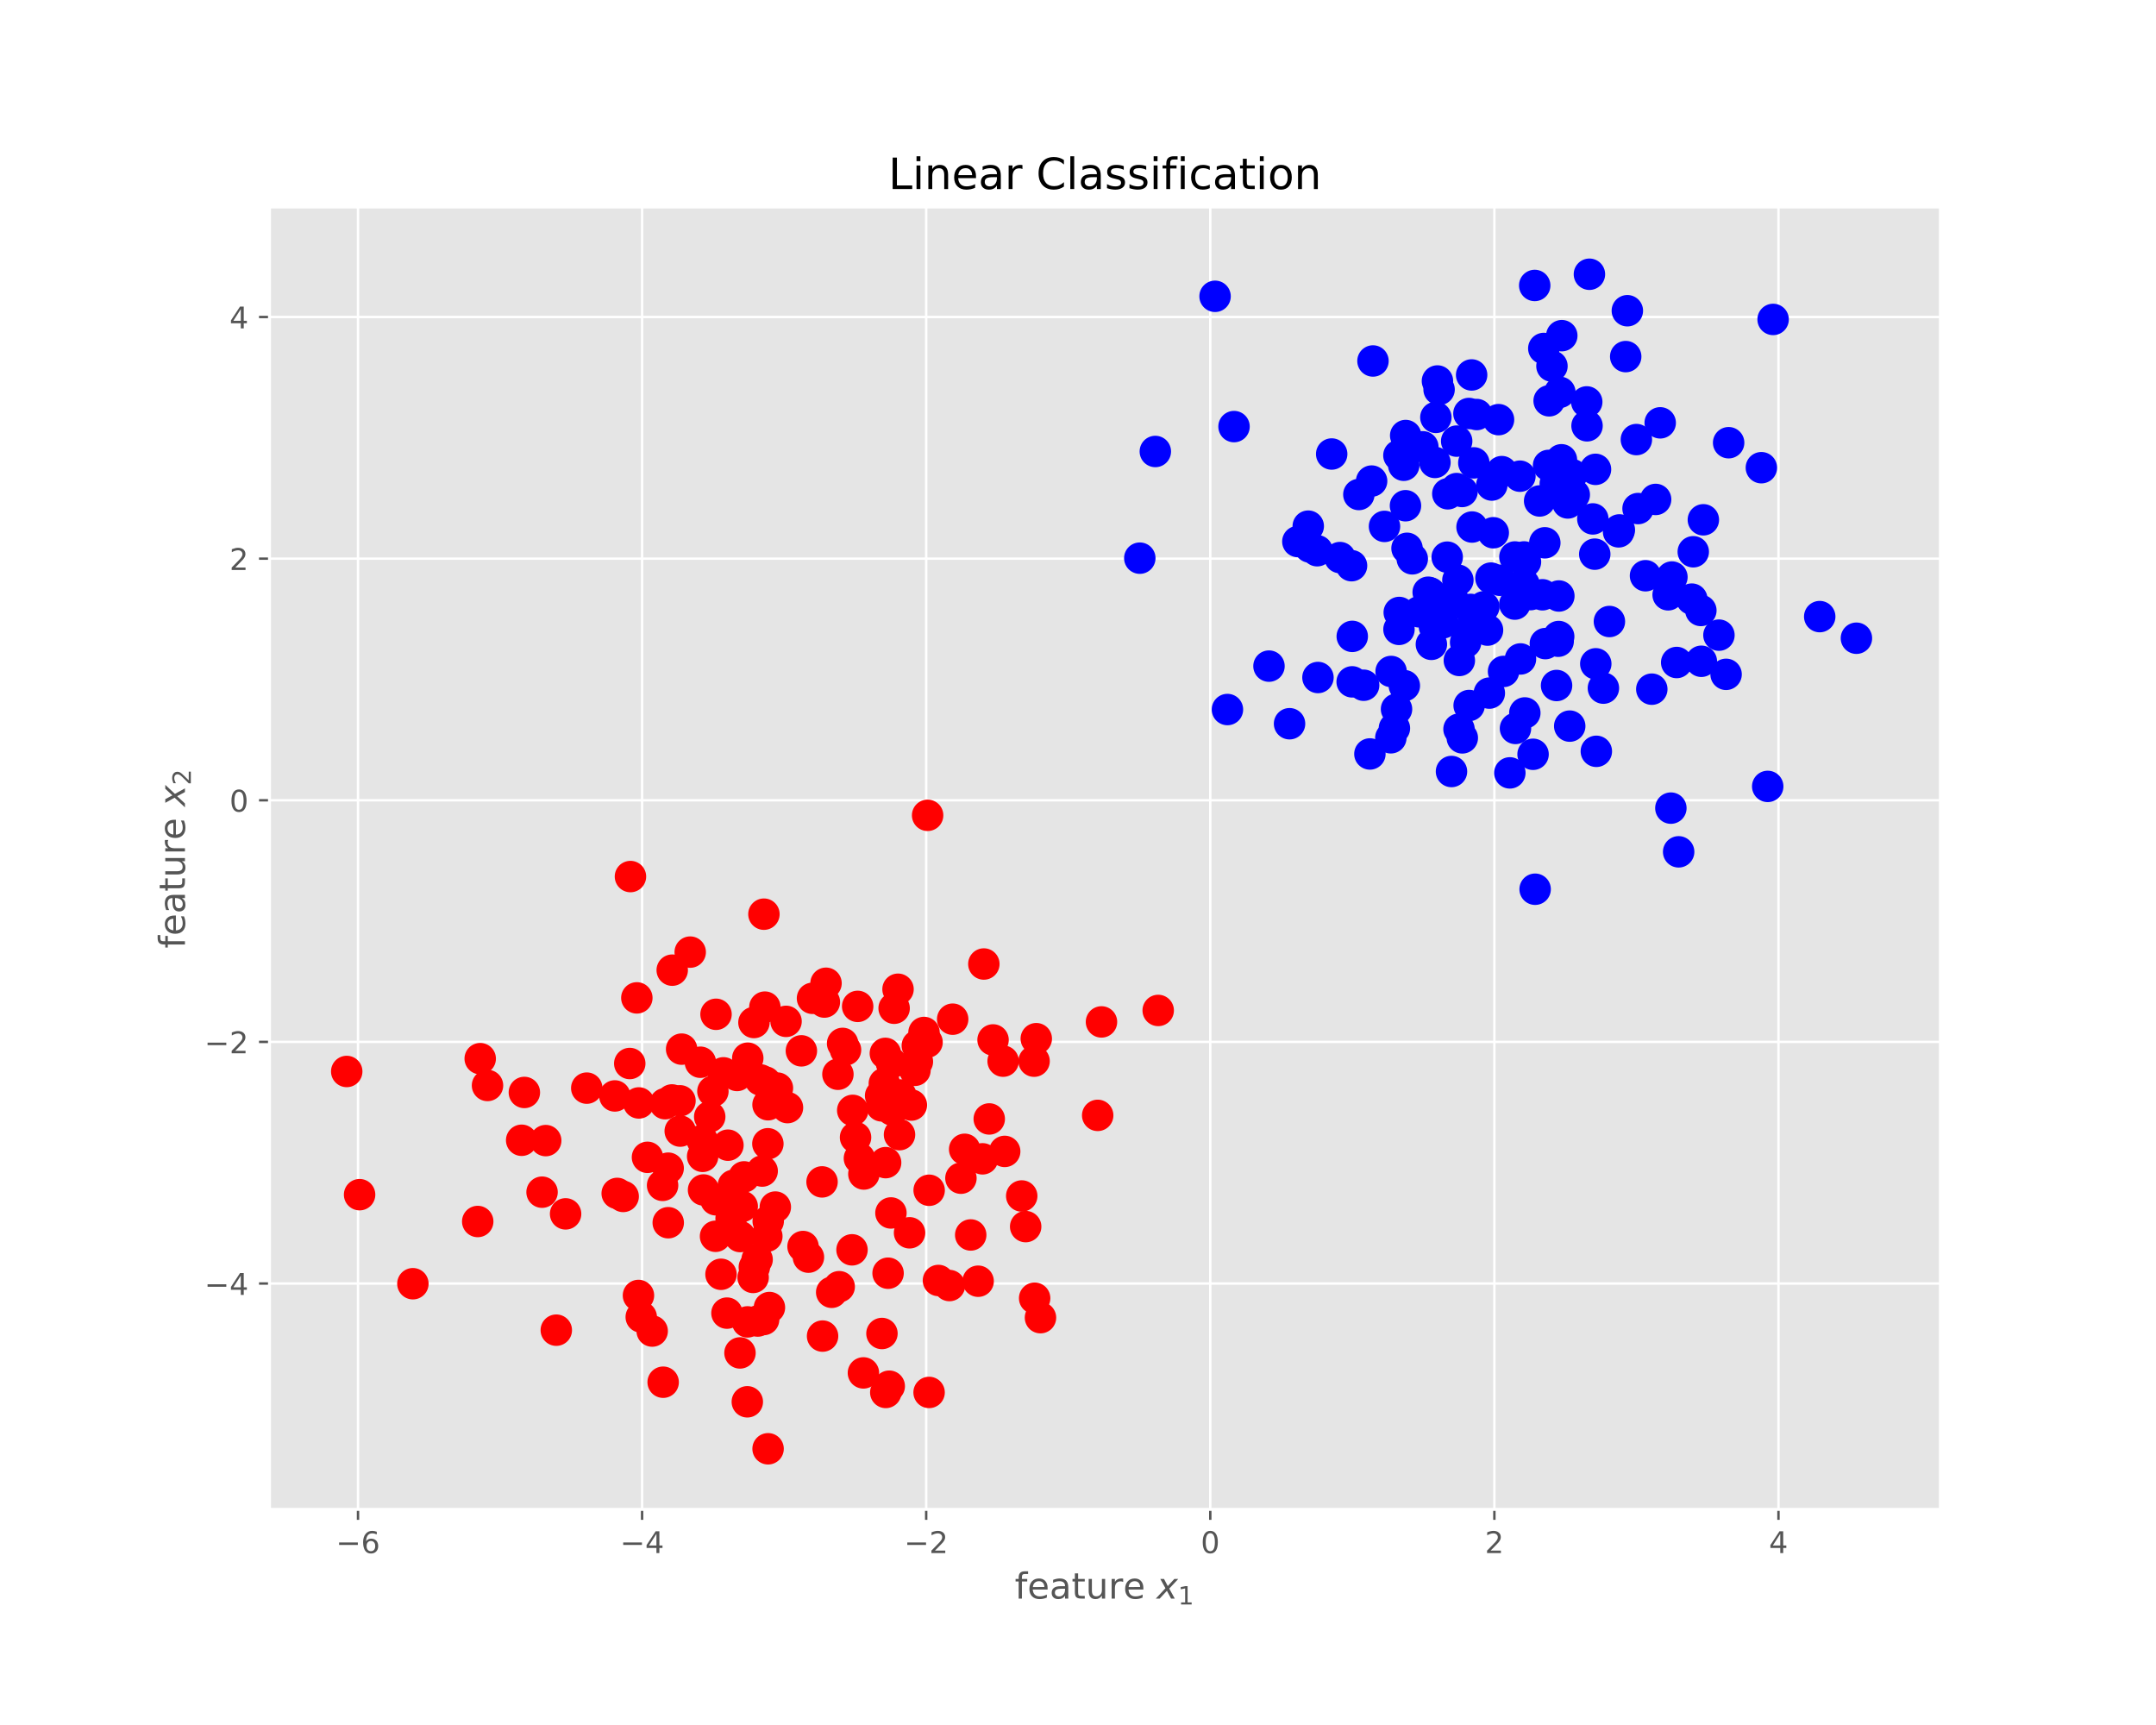 <?xml version="1.0" encoding="utf-8" standalone="no"?>
<!DOCTYPE svg PUBLIC "-//W3C//DTD SVG 1.1//EN"
  "http://www.w3.org/Graphics/SVG/1.1/DTD/svg11.dtd">
<!-- Created with matplotlib (http://matplotlib.org/) -->
<svg height="576pt" version="1.1" viewBox="0 0 720 576" width="720pt" xmlns="http://www.w3.org/2000/svg" xmlns:xlink="http://www.w3.org/1999/xlink">
 <defs>
  <style type="text/css">
*{stroke-linecap:butt;stroke-linejoin:round;}
  </style>
 </defs>
 <g id="figure_1">
  <g id="patch_1">
   <path d="M 0 576 
L 720 576 
L 720 0 
L 0 0 
z
" style="fill:#ffffff;"/>
  </g>
  <g id="axes_1">
   <g id="patch_2">
    <path d="M 90 504 
L 648 504 
L 648 69.12 
L 90 69.12 
z
" style="fill:#e5e5e5;"/>
   </g>
   <g id="matplotlib.axis_1">
    <g id="xtick_1">
     <g id="line2d_1">
      <path clip-path="url(#p8b2f5016a5)" d="M 119.558 504 
L 119.558 69.12 
" style="fill:none;stroke:#ffffff;stroke-linecap:square;stroke-width:0.8;"/>
     </g>
     <g id="line2d_2">
      <defs>
       <path d="M 0 0 
L 0 3.5 
" id="md9253facc3" style="stroke:#555555;stroke-width:0.8;"/>
      </defs>
      <g>
       <use style="fill:#555555;stroke:#555555;stroke-width:0.8;" x="119.558" xlink:href="#md9253facc3" y="504"/>
      </g>
     </g>
     <g id="text_1">
      <!-- −6 -->
      <defs>
       <path d="M 10.594 35.5 
L 73.188 35.5 
L 73.188 27.203 
L 10.594 27.203 
z
" id="DejaVuSans-2212"/>
       <path d="M 33.016 40.375 
Q 26.375 40.375 22.484 35.828 
Q 18.609 31.297 18.609 23.391 
Q 18.609 15.531 22.484 10.953 
Q 26.375 6.391 33.016 6.391 
Q 39.656 6.391 43.531 10.953 
Q 47.406 15.531 47.406 23.391 
Q 47.406 31.297 43.531 35.828 
Q 39.656 40.375 33.016 40.375 
M 52.594 71.297 
L 52.594 62.312 
Q 48.875 64.062 45.094 64.984 
Q 41.312 65.922 37.594 65.922 
Q 27.828 65.922 22.672 59.328 
Q 17.531 52.734 16.797 39.406 
Q 19.672 43.656 24.016 45.922 
Q 28.375 48.188 33.594 48.188 
Q 44.578 48.188 50.953 41.516 
Q 57.328 34.859 57.328 23.391 
Q 57.328 12.156 50.688 5.359 
Q 44.047 -1.422 33.016 -1.422 
Q 20.359 -1.422 13.672 8.266 
Q 6.984 17.969 6.984 36.375 
Q 6.984 53.656 15.188 63.938 
Q 23.391 74.219 37.203 74.219 
Q 40.922 74.219 44.703 73.484 
Q 48.484 72.75 52.594 71.297 
" id="DejaVuSans-36"/>
      </defs>
      <g style="fill:#555555;" transform="translate(112.187 518.598)scale(0.1 -0.1)">
       <use xlink:href="#DejaVuSans-2212"/>
       <use x="83.789" xlink:href="#DejaVuSans-36"/>
      </g>
     </g>
    </g>
    <g id="xtick_2">
     <g id="line2d_3">
      <path clip-path="url(#p8b2f5016a5)" d="M 214.431 504 
L 214.431 69.12 
" style="fill:none;stroke:#ffffff;stroke-linecap:square;stroke-width:0.8;"/>
     </g>
     <g id="line2d_4">
      <g>
       <use style="fill:#555555;stroke:#555555;stroke-width:0.8;" x="214.431" xlink:href="#md9253facc3" y="504"/>
      </g>
     </g>
     <g id="text_2">
      <!-- −4 -->
      <defs>
       <path d="M 37.797 64.312 
L 12.891 25.391 
L 37.797 25.391 
z
M 35.203 72.906 
L 47.609 72.906 
L 47.609 25.391 
L 58.016 25.391 
L 58.016 17.188 
L 47.609 17.188 
L 47.609 0 
L 37.797 0 
L 37.797 17.188 
L 4.891 17.188 
L 4.891 26.703 
z
" id="DejaVuSans-34"/>
      </defs>
      <g style="fill:#555555;" transform="translate(207.06 518.598)scale(0.1 -0.1)">
       <use xlink:href="#DejaVuSans-2212"/>
       <use x="83.789" xlink:href="#DejaVuSans-34"/>
      </g>
     </g>
    </g>
    <g id="xtick_3">
     <g id="line2d_5">
      <path clip-path="url(#p8b2f5016a5)" d="M 309.305 504 
L 309.305 69.12 
" style="fill:none;stroke:#ffffff;stroke-linecap:square;stroke-width:0.8;"/>
     </g>
     <g id="line2d_6">
      <g>
       <use style="fill:#555555;stroke:#555555;stroke-width:0.8;" x="309.305" xlink:href="#md9253facc3" y="504"/>
      </g>
     </g>
     <g id="text_3">
      <!-- −2 -->
      <defs>
       <path d="M 19.188 8.297 
L 53.609 8.297 
L 53.609 0 
L 7.328 0 
L 7.328 8.297 
Q 12.938 14.109 22.625 23.891 
Q 32.328 33.688 34.812 36.531 
Q 39.547 41.844 41.422 45.531 
Q 43.312 49.219 43.312 52.781 
Q 43.312 58.594 39.234 62.25 
Q 35.156 65.922 28.609 65.922 
Q 23.969 65.922 18.812 64.312 
Q 13.672 62.703 7.812 59.422 
L 7.812 69.391 
Q 13.766 71.781 18.938 73 
Q 24.125 74.219 28.422 74.219 
Q 39.75 74.219 46.484 68.547 
Q 53.219 62.891 53.219 53.422 
Q 53.219 48.922 51.531 44.891 
Q 49.859 40.875 45.406 35.406 
Q 44.188 33.984 37.641 27.219 
Q 31.109 20.453 19.188 8.297 
" id="DejaVuSans-32"/>
      </defs>
      <g style="fill:#555555;" transform="translate(301.933 518.598)scale(0.1 -0.1)">
       <use xlink:href="#DejaVuSans-2212"/>
       <use x="83.789" xlink:href="#DejaVuSans-32"/>
      </g>
     </g>
    </g>
    <g id="xtick_4">
     <g id="line2d_7">
      <path clip-path="url(#p8b2f5016a5)" d="M 404.178 504 
L 404.178 69.12 
" style="fill:none;stroke:#ffffff;stroke-linecap:square;stroke-width:0.8;"/>
     </g>
     <g id="line2d_8">
      <g>
       <use style="fill:#555555;stroke:#555555;stroke-width:0.8;" x="404.178" xlink:href="#md9253facc3" y="504"/>
      </g>
     </g>
     <g id="text_4">
      <!-- 0 -->
      <defs>
       <path d="M 31.781 66.406 
Q 24.172 66.406 20.328 58.906 
Q 16.5 51.422 16.5 36.375 
Q 16.5 21.391 20.328 13.891 
Q 24.172 6.391 31.781 6.391 
Q 39.453 6.391 43.281 13.891 
Q 47.125 21.391 47.125 36.375 
Q 47.125 51.422 43.281 58.906 
Q 39.453 66.406 31.781 66.406 
M 31.781 74.219 
Q 44.047 74.219 50.516 64.516 
Q 56.984 54.828 56.984 36.375 
Q 56.984 17.969 50.516 8.266 
Q 44.047 -1.422 31.781 -1.422 
Q 19.531 -1.422 13.062 8.266 
Q 6.594 17.969 6.594 36.375 
Q 6.594 54.828 13.062 64.516 
Q 19.531 74.219 31.781 74.219 
" id="DejaVuSans-30"/>
      </defs>
      <g style="fill:#555555;" transform="translate(400.997 518.598)scale(0.1 -0.1)">
       <use xlink:href="#DejaVuSans-30"/>
      </g>
     </g>
    </g>
    <g id="xtick_5">
     <g id="line2d_9">
      <path clip-path="url(#p8b2f5016a5)" d="M 499.051 504 
L 499.051 69.12 
" style="fill:none;stroke:#ffffff;stroke-linecap:square;stroke-width:0.8;"/>
     </g>
     <g id="line2d_10">
      <g>
       <use style="fill:#555555;stroke:#555555;stroke-width:0.8;" x="499.051" xlink:href="#md9253facc3" y="504"/>
      </g>
     </g>
     <g id="text_5">
      <!-- 2 -->
      <g style="fill:#555555;" transform="translate(495.87 518.598)scale(0.1 -0.1)">
       <use xlink:href="#DejaVuSans-32"/>
      </g>
     </g>
    </g>
    <g id="xtick_6">
     <g id="line2d_11">
      <path clip-path="url(#p8b2f5016a5)" d="M 593.925 504 
L 593.925 69.12 
" style="fill:none;stroke:#ffffff;stroke-linecap:square;stroke-width:0.8;"/>
     </g>
     <g id="line2d_12">
      <g>
       <use style="fill:#555555;stroke:#555555;stroke-width:0.8;" x="593.925" xlink:href="#md9253facc3" y="504"/>
      </g>
     </g>
     <g id="text_6">
      <!-- 4 -->
      <g style="fill:#555555;" transform="translate(590.744 518.598)scale(0.1 -0.1)">
       <use xlink:href="#DejaVuSans-34"/>
      </g>
     </g>
    </g>
    <g id="text_7">
     <!-- feature $x_1$ -->
     <defs>
      <path d="M 37.109 75.984 
L 37.109 68.5 
L 28.516 68.5 
Q 23.688 68.5 21.797 66.547 
Q 19.922 64.594 19.922 59.516 
L 19.922 54.688 
L 34.719 54.688 
L 34.719 47.703 
L 19.922 47.703 
L 19.922 0 
L 10.891 0 
L 10.891 47.703 
L 2.297 47.703 
L 2.297 54.688 
L 10.891 54.688 
L 10.891 58.5 
Q 10.891 67.625 15.141 71.797 
Q 19.391 75.984 28.609 75.984 
z
" id="DejaVuSans-66"/>
      <path d="M 56.203 29.594 
L 56.203 25.203 
L 14.891 25.203 
Q 15.484 15.922 20.484 11.062 
Q 25.484 6.203 34.422 6.203 
Q 39.594 6.203 44.453 7.469 
Q 49.312 8.734 54.109 11.281 
L 54.109 2.781 
Q 49.266 0.734 44.188 -0.344 
Q 39.109 -1.422 33.891 -1.422 
Q 20.797 -1.422 13.156 6.188 
Q 5.516 13.812 5.516 26.812 
Q 5.516 40.234 12.766 48.109 
Q 20.016 56 32.328 56 
Q 43.359 56 49.781 48.891 
Q 56.203 41.797 56.203 29.594 
M 47.219 32.234 
Q 47.125 39.594 43.094 43.984 
Q 39.062 48.391 32.422 48.391 
Q 24.906 48.391 20.391 44.141 
Q 15.875 39.891 15.188 32.172 
z
" id="DejaVuSans-65"/>
      <path d="M 34.281 27.484 
Q 23.391 27.484 19.188 25 
Q 14.984 22.516 14.984 16.5 
Q 14.984 11.719 18.141 8.906 
Q 21.297 6.109 26.703 6.109 
Q 34.188 6.109 38.703 11.406 
Q 43.219 16.703 43.219 25.484 
L 43.219 27.484 
z
M 52.203 31.203 
L 52.203 0 
L 43.219 0 
L 43.219 8.297 
Q 40.141 3.328 35.547 0.953 
Q 30.953 -1.422 24.312 -1.422 
Q 15.922 -1.422 10.953 3.297 
Q 6 8.016 6 15.922 
Q 6 25.141 12.172 29.828 
Q 18.359 34.516 30.609 34.516 
L 43.219 34.516 
L 43.219 35.406 
Q 43.219 41.609 39.141 45 
Q 35.062 48.391 27.688 48.391 
Q 23 48.391 18.547 47.266 
Q 14.109 46.141 10.016 43.891 
L 10.016 52.203 
Q 14.938 54.109 19.578 55.047 
Q 24.219 56 28.609 56 
Q 40.484 56 46.344 49.844 
Q 52.203 43.703 52.203 31.203 
" id="DejaVuSans-61"/>
      <path d="M 18.312 70.219 
L 18.312 54.688 
L 36.812 54.688 
L 36.812 47.703 
L 18.312 47.703 
L 18.312 18.016 
Q 18.312 11.328 20.141 9.422 
Q 21.969 7.516 27.594 7.516 
L 36.812 7.516 
L 36.812 0 
L 27.594 0 
Q 17.188 0 13.234 3.875 
Q 9.281 7.766 9.281 18.016 
L 9.281 47.703 
L 2.688 47.703 
L 2.688 54.688 
L 9.281 54.688 
L 9.281 70.219 
z
" id="DejaVuSans-74"/>
      <path d="M 8.5 21.578 
L 8.5 54.688 
L 17.484 54.688 
L 17.484 21.922 
Q 17.484 14.156 20.5 10.266 
Q 23.531 6.391 29.594 6.391 
Q 36.859 6.391 41.078 11.031 
Q 45.312 15.672 45.312 23.688 
L 45.312 54.688 
L 54.297 54.688 
L 54.297 0 
L 45.312 0 
L 45.312 8.406 
Q 42.047 3.422 37.719 1 
Q 33.406 -1.422 27.688 -1.422 
Q 18.266 -1.422 13.375 4.438 
Q 8.5 10.297 8.5 21.578 
M 31.109 56 
z
" id="DejaVuSans-75"/>
      <path d="M 41.109 46.297 
Q 39.594 47.172 37.812 47.578 
Q 36.031 48 33.891 48 
Q 26.266 48 22.188 43.047 
Q 18.109 38.094 18.109 28.812 
L 18.109 0 
L 9.078 0 
L 9.078 54.688 
L 18.109 54.688 
L 18.109 46.188 
Q 20.953 51.172 25.484 53.578 
Q 30.031 56 36.531 56 
Q 37.453 56 38.578 55.875 
Q 39.703 55.766 41.062 55.516 
z
" id="DejaVuSans-72"/>
      <path id="DejaVuSans-20"/>
      <path d="M 60.016 54.688 
L 34.906 27.875 
L 50.297 0 
L 39.984 0 
L 28.422 21.688 
L 8.297 0 
L -2.594 0 
L 24.312 28.812 
L 10.016 54.688 
L 20.312 54.688 
L 30.812 34.906 
L 49.125 54.688 
z
" id="DejaVuSans-Oblique-78"/>
      <path d="M 12.406 8.297 
L 28.516 8.297 
L 28.516 63.922 
L 10.984 60.406 
L 10.984 69.391 
L 28.422 72.906 
L 38.281 72.906 
L 38.281 8.297 
L 54.391 8.297 
L 54.391 0 
L 12.406 0 
z
" id="DejaVuSans-31"/>
     </defs>
     <g style="fill:#555555;" transform="translate(338.88 533.796)scale(0.12 -0.12)">
      <use transform="translate(0 0.016)" xlink:href="#DejaVuSans-66"/>
      <use transform="translate(35.205 0.016)" xlink:href="#DejaVuSans-65"/>
      <use transform="translate(96.729 0.016)" xlink:href="#DejaVuSans-61"/>
      <use transform="translate(158.008 0.016)" xlink:href="#DejaVuSans-74"/>
      <use transform="translate(197.217 0.016)" xlink:href="#DejaVuSans-75"/>
      <use transform="translate(260.596 0.016)" xlink:href="#DejaVuSans-72"/>
      <use transform="translate(301.709 0.016)" xlink:href="#DejaVuSans-65"/>
      <use transform="translate(363.232 0.016)" xlink:href="#DejaVuSans-20"/>
      <use transform="translate(395.02 0.016)" xlink:href="#DejaVuSans-Oblique-78"/>
      <use transform="translate(454.199 -16.391)scale(0.7)" xlink:href="#DejaVuSans-31"/>
     </g>
    </g>
   </g>
   <g id="matplotlib.axis_2">
    <g id="ytick_1">
     <g id="line2d_13">
      <path clip-path="url(#p8b2f5016a5)" d="M 90 428.588 
L 648 428.588 
" style="fill:none;stroke:#ffffff;stroke-linecap:square;stroke-width:0.8;"/>
     </g>
     <g id="line2d_14">
      <defs>
       <path d="M 0 0 
L -3.5 0 
" id="mab7e72e839" style="stroke:#555555;stroke-width:0.8;"/>
      </defs>
      <g>
       <use style="fill:#555555;stroke:#555555;stroke-width:0.8;" x="90" xlink:href="#mab7e72e839" y="428.588"/>
      </g>
     </g>
     <g id="text_8">
      <!-- −4 -->
      <g style="fill:#555555;" transform="translate(68.258 432.387)scale(0.1 -0.1)">
       <use xlink:href="#DejaVuSans-2212"/>
       <use x="83.789" xlink:href="#DejaVuSans-34"/>
      </g>
     </g>
    </g>
    <g id="ytick_2">
     <g id="line2d_15">
      <path clip-path="url(#p8b2f5016a5)" d="M 90 347.905 
L 648 347.905 
" style="fill:none;stroke:#ffffff;stroke-linecap:square;stroke-width:0.8;"/>
     </g>
     <g id="line2d_16">
      <g>
       <use style="fill:#555555;stroke:#555555;stroke-width:0.8;" x="90" xlink:href="#mab7e72e839" y="347.905"/>
      </g>
     </g>
     <g id="text_9">
      <!-- −2 -->
      <g style="fill:#555555;" transform="translate(68.258 351.704)scale(0.1 -0.1)">
       <use xlink:href="#DejaVuSans-2212"/>
       <use x="83.789" xlink:href="#DejaVuSans-32"/>
      </g>
     </g>
    </g>
    <g id="ytick_3">
     <g id="line2d_17">
      <path clip-path="url(#p8b2f5016a5)" d="M 90 267.222 
L 648 267.222 
" style="fill:none;stroke:#ffffff;stroke-linecap:square;stroke-width:0.8;"/>
     </g>
     <g id="line2d_18">
      <g>
       <use style="fill:#555555;stroke:#555555;stroke-width:0.8;" x="90" xlink:href="#mab7e72e839" y="267.222"/>
      </g>
     </g>
     <g id="text_10">
      <!-- 0 -->
      <g style="fill:#555555;" transform="translate(76.638 271.021)scale(0.1 -0.1)">
       <use xlink:href="#DejaVuSans-30"/>
      </g>
     </g>
    </g>
    <g id="ytick_4">
     <g id="line2d_19">
      <path clip-path="url(#p8b2f5016a5)" d="M 90 186.539 
L 648 186.539 
" style="fill:none;stroke:#ffffff;stroke-linecap:square;stroke-width:0.8;"/>
     </g>
     <g id="line2d_20">
      <g>
       <use style="fill:#555555;stroke:#555555;stroke-width:0.8;" x="90" xlink:href="#mab7e72e839" y="186.539"/>
      </g>
     </g>
     <g id="text_11">
      <!-- 2 -->
      <g style="fill:#555555;" transform="translate(76.638 190.338)scale(0.1 -0.1)">
       <use xlink:href="#DejaVuSans-32"/>
      </g>
     </g>
    </g>
    <g id="ytick_5">
     <g id="line2d_21">
      <path clip-path="url(#p8b2f5016a5)" d="M 90 105.856 
L 648 105.856 
" style="fill:none;stroke:#ffffff;stroke-linecap:square;stroke-width:0.8;"/>
     </g>
     <g id="line2d_22">
      <g>
       <use style="fill:#555555;stroke:#555555;stroke-width:0.8;" x="90" xlink:href="#mab7e72e839" y="105.856"/>
      </g>
     </g>
     <g id="text_12">
      <!-- 4 -->
      <g style="fill:#555555;" transform="translate(76.638 109.655)scale(0.1 -0.1)">
       <use xlink:href="#DejaVuSans-34"/>
      </g>
     </g>
    </g>
    <g id="text_13">
     <!-- feature $x_2$ -->
     <g style="fill:#555555;" transform="translate(61.762 316.68)rotate(-90)scale(0.12 -0.12)">
      <use transform="translate(0 0.016)" xlink:href="#DejaVuSans-66"/>
      <use transform="translate(35.205 0.016)" xlink:href="#DejaVuSans-65"/>
      <use transform="translate(96.729 0.016)" xlink:href="#DejaVuSans-61"/>
      <use transform="translate(158.008 0.016)" xlink:href="#DejaVuSans-74"/>
      <use transform="translate(197.217 0.016)" xlink:href="#DejaVuSans-75"/>
      <use transform="translate(260.596 0.016)" xlink:href="#DejaVuSans-72"/>
      <use transform="translate(301.709 0.016)" xlink:href="#DejaVuSans-65"/>
      <use transform="translate(363.232 0.016)" xlink:href="#DejaVuSans-20"/>
      <use transform="translate(395.02 0.016)" xlink:href="#DejaVuSans-Oblique-78"/>
      <use transform="translate(454.199 -16.391)scale(0.7)" xlink:href="#DejaVuSans-32"/>
     </g>
    </g>
   </g>
   <g id="PathCollection_1">
    <defs>
     <path d="M 0 5 
C 1.326 5 2.598 4.473 3.536 3.536 
C 4.473 2.598 5 1.326 5 0 
C 5 -1.326 4.473 -2.598 3.536 -3.536 
C 2.598 -4.473 1.326 -5 0 -5 
C -1.326 -5 -2.598 -4.473 -3.536 -3.536 
C -4.473 -2.598 -5 -1.326 -5 0 
C -5 1.326 -4.473 2.598 -3.536 3.536 
C -2.598 4.473 -1.326 5 0 5 
z
" id="m703ee38925" style="stroke:#ff0000;stroke-width:0.5;"/>
    </defs>
    <g clip-path="url(#p8b2f5016a5)">
     <use style="fill:#ff0000;stroke:#ff0000;stroke-width:0.5;" x="255.115" xlink:href="#m703ee38925" y="305.255"/>
     <use style="fill:#ff0000;stroke:#ff0000;stroke-width:0.5;" x="275.305" xlink:href="#m703ee38925" y="334.6"/>
     <use style="fill:#ff0000;stroke:#ff0000;stroke-width:0.5;" x="254.533" xlink:href="#m703ee38925" y="391.031"/>
     <use style="fill:#ff0000;stroke:#ff0000;stroke-width:0.5;" x="297.691" xlink:href="#m703ee38925" y="354.939"/>
     <use style="fill:#ff0000;stroke:#ff0000;stroke-width:0.5;" x="256.504" xlink:href="#m703ee38925" y="483.769"/>
     <use style="fill:#ff0000;stroke:#ff0000;stroke-width:0.5;" x="253.944" xlink:href="#m703ee38925" y="360.597"/>
     <use style="fill:#ff0000;stroke:#ff0000;stroke-width:0.5;" x="262.983" xlink:href="#m703ee38925" y="369.843"/>
     <use style="fill:#ff0000;stroke:#ff0000;stroke-width:0.5;" x="274.699" xlink:href="#m703ee38925" y="446.137"/>
     <use style="fill:#ff0000;stroke:#ff0000;stroke-width:0.5;" x="303.746" xlink:href="#m703ee38925" y="411.648"/>
     <use style="fill:#ff0000;stroke:#ff0000;stroke-width:0.5;" x="238.075" xlink:href="#m703ee38925" y="364.407"/>
     <use style="fill:#ff0000;stroke:#ff0000;stroke-width:0.5;" x="227.162" xlink:href="#m703ee38925" y="377.687"/>
     <use style="fill:#ff0000;stroke:#ff0000;stroke-width:0.5;" x="221.272" xlink:href="#m703ee38925" y="395.812"/>
     <use style="fill:#ff0000;stroke:#ff0000;stroke-width:0.5;" x="244.151" xlink:href="#m703ee38925" y="406.883"/>
     <use style="fill:#ff0000;stroke:#ff0000;stroke-width:0.5;" x="223.137" xlink:href="#m703ee38925" y="390.067"/>
     <use style="fill:#ff0000;stroke:#ff0000;stroke-width:0.5;" x="267.623" xlink:href="#m703ee38925" y="350.892"/>
     <use style="fill:#ff0000;stroke:#ff0000;stroke-width:0.5;" x="234.648" xlink:href="#m703ee38925" y="386.12"/>
     <use style="fill:#ff0000;stroke:#ff0000;stroke-width:0.5;" x="366.575" xlink:href="#m703ee38925" y="372.44"/>
     <use style="fill:#ff0000;stroke:#ff0000;stroke-width:0.5;" x="284.766" xlink:href="#m703ee38925" y="370.765"/>
     <use style="fill:#ff0000;stroke:#ff0000;stroke-width:0.5;" x="181.022" xlink:href="#m703ee38925" y="398.086"/>
     <use style="fill:#ff0000;stroke:#ff0000;stroke-width:0.5;" x="160.367" xlink:href="#m703ee38925" y="353.5"/>
     <use style="fill:#ff0000;stroke:#ff0000;stroke-width:0.5;" x="342.524" xlink:href="#m703ee38925" y="409.579"/>
     <use style="fill:#ff0000;stroke:#ff0000;stroke-width:0.5;" x="345.521" xlink:href="#m703ee38925" y="433.494"/>
     <use style="fill:#ff0000;stroke:#ff0000;stroke-width:0.5;" x="205.326" xlink:href="#m703ee38925" y="365.949"/>
     <use style="fill:#ff0000;stroke:#ff0000;stroke-width:0.5;" x="223.16" xlink:href="#m703ee38925" y="408.282"/>
     <use style="fill:#ff0000;stroke:#ff0000;stroke-width:0.5;" x="313.395" xlink:href="#m703ee38925" y="427.567"/>
     <use style="fill:#ff0000;stroke:#ff0000;stroke-width:0.5;" x="248.484" xlink:href="#m703ee38925" y="392.975"/>
     <use style="fill:#ff0000;stroke:#ff0000;stroke-width:0.5;" x="279.825" xlink:href="#m703ee38925" y="358.709"/>
     <use style="fill:#ff0000;stroke:#ff0000;stroke-width:0.5;" x="256.955" xlink:href="#m703ee38925" y="436.604"/>
     <use style="fill:#ff0000;stroke:#ff0000;stroke-width:0.5;" x="309.781" xlink:href="#m703ee38925" y="272.25"/>
     <use style="fill:#ff0000;stroke:#ff0000;stroke-width:0.5;" x="300.781" xlink:href="#m703ee38925" y="365.631"/>
     <use style="fill:#ff0000;stroke:#ff0000;stroke-width:0.5;" x="244.049" xlink:href="#m703ee38925" y="398.417"/>
     <use style="fill:#ff0000;stroke:#ff0000;stroke-width:0.5;" x="195.949" xlink:href="#m703ee38925" y="363.342"/>
     <use style="fill:#ff0000;stroke:#ff0000;stroke-width:0.5;" x="255.427" xlink:href="#m703ee38925" y="336.291"/>
     <use style="fill:#ff0000;stroke:#ff0000;stroke-width:0.5;" x="212.676" xlink:href="#m703ee38925" y="333.207"/>
     <use style="fill:#ff0000;stroke:#ff0000;stroke-width:0.5;" x="247.165" xlink:href="#m703ee38925" y="412.9"/>
     <use style="fill:#ff0000;stroke:#ff0000;stroke-width:0.5;" x="238.951" xlink:href="#m703ee38925" y="412.814"/>
     <use style="fill:#ff0000;stroke:#ff0000;stroke-width:0.5;" x="162.804" xlink:href="#m703ee38925" y="362.455"/>
     <use style="fill:#ff0000;stroke:#ff0000;stroke-width:0.5;" x="298.598" xlink:href="#m703ee38925" y="336.667"/>
     <use style="fill:#ff0000;stroke:#ff0000;stroke-width:0.5;" x="295.324" xlink:href="#m703ee38925" y="361.783"/>
     <use style="fill:#ff0000;stroke:#ff0000;stroke-width:0.5;" x="182.245" xlink:href="#m703ee38925" y="380.86"/>
     <use style="fill:#ff0000;stroke:#ff0000;stroke-width:0.5;" x="208.111" xlink:href="#m703ee38925" y="399.505"/>
     <use style="fill:#ff0000;stroke:#ff0000;stroke-width:0.5;" x="328.119" xlink:href="#m703ee38925" y="386.947"/>
     <use style="fill:#ff0000;stroke:#ff0000;stroke-width:0.5;" x="137.884" xlink:href="#m703ee38925" y="428.652"/>
     <use style="fill:#ff0000;stroke:#ff0000;stroke-width:0.5;" x="234.947" xlink:href="#m703ee38925" y="397.35"/>
     <use style="fill:#ff0000;stroke:#ff0000;stroke-width:0.5;" x="306.365" xlink:href="#m703ee38925" y="354.489"/>
     <use style="fill:#ff0000;stroke:#ff0000;stroke-width:0.5;" x="300.394" xlink:href="#m703ee38925" y="378.875"/>
     <use style="fill:#ff0000;stroke:#ff0000;stroke-width:0.5;" x="247.869" xlink:href="#m703ee38925" y="402.837"/>
     <use style="fill:#ff0000;stroke:#ff0000;stroke-width:0.5;" x="282.366" xlink:href="#m703ee38925" y="350.569"/>
     <use style="fill:#ff0000;stroke:#ff0000;stroke-width:0.5;" x="335.52" xlink:href="#m703ee38925" y="384.47"/>
     <use style="fill:#ff0000;stroke:#ff0000;stroke-width:0.5;" x="275.853" xlink:href="#m703ee38925" y="328.322"/>
     <use style="fill:#ff0000;stroke:#ff0000;stroke-width:0.5;" x="210.31" xlink:href="#m703ee38925" y="355.12"/>
     <use style="fill:#ff0000;stroke:#ff0000;stroke-width:0.5;" x="224.49" xlink:href="#m703ee38925" y="323.95"/>
     <use style="fill:#ff0000;stroke:#ff0000;stroke-width:0.5;" x="328.559" xlink:href="#m703ee38925" y="321.895"/>
     <use style="fill:#ff0000;stroke:#ff0000;stroke-width:0.5;" x="334.996" xlink:href="#m703ee38925" y="354.335"/>
     <use style="fill:#ff0000;stroke:#ff0000;stroke-width:0.5;" x="213.336" xlink:href="#m703ee38925" y="368.287"/>
     <use style="fill:#ff0000;stroke:#ff0000;stroke-width:0.5;" x="304.358" xlink:href="#m703ee38925" y="368.989"/>
     <use style="fill:#ff0000;stroke:#ff0000;stroke-width:0.5;" x="256.435" xlink:href="#m703ee38925" y="381.917"/>
     <use style="fill:#ff0000;stroke:#ff0000;stroke-width:0.5;" x="280.254" xlink:href="#m703ee38925" y="429.646"/>
     <use style="fill:#ff0000;stroke:#ff0000;stroke-width:0.5;" x="294.084" xlink:href="#m703ee38925" y="365.861"/>
     <use style="fill:#ff0000;stroke:#ff0000;stroke-width:0.5;" x="255.62" xlink:href="#m703ee38925" y="361.303"/>
     <use style="fill:#ff0000;stroke:#ff0000;stroke-width:0.5;" x="317.067" xlink:href="#m703ee38925" y="429.261"/>
     <use style="fill:#ff0000;stroke:#ff0000;stroke-width:0.5;" x="331.632" xlink:href="#m703ee38925" y="347.247"/>
     <use style="fill:#ff0000;stroke:#ff0000;stroke-width:0.5;" x="309.594" xlink:href="#m703ee38925" y="348.013"/>
     <use style="fill:#ff0000;stroke:#ff0000;stroke-width:0.5;" x="295.758" xlink:href="#m703ee38925" y="388.22"/>
     <use style="fill:#ff0000;stroke:#ff0000;stroke-width:0.5;" x="227.083" xlink:href="#m703ee38925" y="367.574"/>
     <use style="fill:#ff0000;stroke:#ff0000;stroke-width:0.5;" x="268.173" xlink:href="#m703ee38925" y="416.23"/>
     <use style="fill:#ff0000;stroke:#ff0000;stroke-width:0.5;" x="345.339" xlink:href="#m703ee38925" y="354.338"/>
     <use style="fill:#ff0000;stroke:#ff0000;stroke-width:0.5;" x="247.12" xlink:href="#m703ee38925" y="451.761"/>
     <use style="fill:#ff0000;stroke:#ff0000;stroke-width:0.5;" x="222.113" xlink:href="#m703ee38925" y="368.536"/>
     <use style="fill:#ff0000;stroke:#ff0000;stroke-width:0.5;" x="249.642" xlink:href="#m703ee38925" y="441.396"/>
     <use style="fill:#ff0000;stroke:#ff0000;stroke-width:0.5;" x="274.528" xlink:href="#m703ee38925" y="394.651"/>
     <use style="fill:#ff0000;stroke:#ff0000;stroke-width:0.5;" x="242.769" xlink:href="#m703ee38925" y="438.468"/>
     <use style="fill:#ff0000;stroke:#ff0000;stroke-width:0.5;" x="277.743" xlink:href="#m703ee38925" y="431.515"/>
     <use style="fill:#ff0000;stroke:#ff0000;stroke-width:0.5;" x="251.78" xlink:href="#m703ee38925" y="341.428"/>
     <use style="fill:#ff0000;stroke:#ff0000;stroke-width:0.5;" x="320.902" xlink:href="#m703ee38925" y="393.414"/>
     <use style="fill:#ff0000;stroke:#ff0000;stroke-width:0.5;" x="115.789" xlink:href="#m703ee38925" y="357.78"/>
     <use style="fill:#ff0000;stroke:#ff0000;stroke-width:0.5;" x="217.802" xlink:href="#m703ee38925" y="444.457"/>
     <use style="fill:#ff0000;stroke:#ff0000;stroke-width:0.5;" x="296.968" xlink:href="#m703ee38925" y="462.87"/>
     <use style="fill:#ff0000;stroke:#ff0000;stroke-width:0.5;" x="295.665" xlink:href="#m703ee38925" y="351.734"/>
     <use style="fill:#ff0000;stroke:#ff0000;stroke-width:0.5;" x="285.712" xlink:href="#m703ee38925" y="379.793"/>
     <use style="fill:#ff0000;stroke:#ff0000;stroke-width:0.5;" x="256.547" xlink:href="#m703ee38925" y="407.764"/>
     <use style="fill:#ff0000;stroke:#ff0000;stroke-width:0.5;" x="210.542" xlink:href="#m703ee38925" y="292.695"/>
     <use style="fill:#ff0000;stroke:#ff0000;stroke-width:0.5;" x="240.777" xlink:href="#m703ee38925" y="425.5"/>
     <use style="fill:#ff0000;stroke:#ff0000;stroke-width:0.5;" x="257.444" xlink:href="#m703ee38925" y="364.946"/>
     <use style="fill:#ff0000;stroke:#ff0000;stroke-width:0.5;" x="310.29" xlink:href="#m703ee38925" y="397.445"/>
     <use style="fill:#ff0000;stroke:#ff0000;stroke-width:0.5;" x="252.841" xlink:href="#m703ee38925" y="420.567"/>
     <use style="fill:#ff0000;stroke:#ff0000;stroke-width:0.5;" x="249.719" xlink:href="#m703ee38925" y="353.339"/>
     <use style="fill:#ff0000;stroke:#ff0000;stroke-width:0.5;" x="258.92" xlink:href="#m703ee38925" y="403.056"/>
     <use style="fill:#ff0000;stroke:#ff0000;stroke-width:0.5;" x="269.979" xlink:href="#m703ee38925" y="419.781"/>
     <use style="fill:#ff0000;stroke:#ff0000;stroke-width:0.5;" x="159.537" xlink:href="#m703ee38925" y="407.876"/>
     <use style="fill:#ff0000;stroke:#ff0000;stroke-width:0.5;" x="120.088" xlink:href="#m703ee38925" y="398.915"/>
     <use style="fill:#ff0000;stroke:#ff0000;stroke-width:0.5;" x="281.39" xlink:href="#m703ee38925" y="348.407"/>
     <use style="fill:#ff0000;stroke:#ff0000;stroke-width:0.5;" x="287.004" xlink:href="#m703ee38925" y="386.783"/>
     <use style="fill:#ff0000;stroke:#ff0000;stroke-width:0.5;" x="213.214" xlink:href="#m703ee38925" y="432.574"/>
     <use style="fill:#ff0000;stroke:#ff0000;stroke-width:0.5;" x="251.906" xlink:href="#m703ee38925" y="423.143"/>
     <use style="fill:#ff0000;stroke:#ff0000;stroke-width:0.5;" x="216.226" xlink:href="#m703ee38925" y="386.445"/>
     <use style="fill:#ff0000;stroke:#ff0000;stroke-width:0.5;" x="221.465" xlink:href="#m703ee38925" y="461.539"/>
     <use style="fill:#ff0000;stroke:#ff0000;stroke-width:0.5;" x="251.511" xlink:href="#m703ee38925" y="426.557"/>
     <use style="fill:#ff0000;stroke:#ff0000;stroke-width:0.5;" x="286.419" xlink:href="#m703ee38925" y="336.045"/>
     <use style="fill:#ff0000;stroke:#ff0000;stroke-width:0.5;" x="297.92" xlink:href="#m703ee38925" y="370.64"/>
     <use style="fill:#ff0000;stroke:#ff0000;stroke-width:0.5;" x="326.649" xlink:href="#m703ee38925" y="427.814"/>
     <use style="fill:#ff0000;stroke:#ff0000;stroke-width:0.5;" x="234.52" xlink:href="#m703ee38925" y="380.763"/>
     <use style="fill:#ff0000;stroke:#ff0000;stroke-width:0.5;" x="243.098" xlink:href="#m703ee38925" y="382.39"/>
     <use style="fill:#ff0000;stroke:#ff0000;stroke-width:0.5;" x="243.932" xlink:href="#m703ee38925" y="398.826"/>
     <use style="fill:#ff0000;stroke:#ff0000;stroke-width:0.5;" x="241.597" xlink:href="#m703ee38925" y="358.232"/>
     <use style="fill:#ff0000;stroke:#ff0000;stroke-width:0.5;" x="253.037" xlink:href="#m703ee38925" y="441.112"/>
     <use style="fill:#ff0000;stroke:#ff0000;stroke-width:0.5;" x="256.089" xlink:href="#m703ee38925" y="412.808"/>
     <use style="fill:#ff0000;stroke:#ff0000;stroke-width:0.5;" x="330.361" xlink:href="#m703ee38925" y="373.63"/>
     <use style="fill:#ff0000;stroke:#ff0000;stroke-width:0.5;" x="322.147" xlink:href="#m703ee38925" y="383.767"/>
     <use style="fill:#ff0000;stroke:#ff0000;stroke-width:0.5;" x="305.554" xlink:href="#m703ee38925" y="357.39"/>
     <use style="fill:#ff0000;stroke:#ff0000;stroke-width:0.5;" x="288.34" xlink:href="#m703ee38925" y="458.43"/>
     <use style="fill:#ff0000;stroke:#ff0000;stroke-width:0.5;" x="271.336" xlink:href="#m703ee38925" y="333.351"/>
     <use style="fill:#ff0000;stroke:#ff0000;stroke-width:0.5;" x="262.506" xlink:href="#m703ee38925" y="341.047"/>
     <use style="fill:#ff0000;stroke:#ff0000;stroke-width:0.5;" x="239.083" xlink:href="#m703ee38925" y="400.624"/>
     <use style="fill:#ff0000;stroke:#ff0000;stroke-width:0.5;" x="294.531" xlink:href="#m703ee38925" y="445.271"/>
     <use style="fill:#ff0000;stroke:#ff0000;stroke-width:0.5;" x="341.207" xlink:href="#m703ee38925" y="399.354"/>
     <use style="fill:#ff0000;stroke:#ff0000;stroke-width:0.5;" x="324.172" xlink:href="#m703ee38925" y="412.37"/>
     <use style="fill:#ff0000;stroke:#ff0000;stroke-width:0.5;" x="297.529" xlink:href="#m703ee38925" y="405.021"/>
     <use style="fill:#ff0000;stroke:#ff0000;stroke-width:0.5;" x="188.883" xlink:href="#m703ee38925" y="405.327"/>
     <use style="fill:#ff0000;stroke:#ff0000;stroke-width:0.5;" x="256.482" xlink:href="#m703ee38925" y="368.888"/>
     <use style="fill:#ff0000;stroke:#ff0000;stroke-width:0.5;" x="224.403" xlink:href="#m703ee38925" y="367.283"/>
     <use style="fill:#ff0000;stroke:#ff0000;stroke-width:0.5;" x="249.567" xlink:href="#m703ee38925" y="468.082"/>
     <use style="fill:#ff0000;stroke:#ff0000;stroke-width:0.5;" x="308.572" xlink:href="#m703ee38925" y="344.758"/>
     <use style="fill:#ff0000;stroke:#ff0000;stroke-width:0.5;" x="244.92" xlink:href="#m703ee38925" y="395.804"/>
     <use style="fill:#ff0000;stroke:#ff0000;stroke-width:0.5;" x="237.012" xlink:href="#m703ee38925" y="372.899"/>
     <use style="fill:#ff0000;stroke:#ff0000;stroke-width:0.5;" x="233.894" xlink:href="#m703ee38925" y="354.694"/>
     <use style="fill:#ff0000;stroke:#ff0000;stroke-width:0.5;" x="255.014" xlink:href="#m703ee38925" y="440.611"/>
     <use style="fill:#ff0000;stroke:#ff0000;stroke-width:0.5;" x="294.424" xlink:href="#m703ee38925" y="369.263"/>
     <use style="fill:#ff0000;stroke:#ff0000;stroke-width:0.5;" x="174.21" xlink:href="#m703ee38925" y="380.75"/>
     <use style="fill:#ff0000;stroke:#ff0000;stroke-width:0.5;" x="288.488" xlink:href="#m703ee38925" y="392.017"/>
     <use style="fill:#ff0000;stroke:#ff0000;stroke-width:0.5;" x="239.119" xlink:href="#m703ee38925" y="338.685"/>
     <use style="fill:#ff0000;stroke:#ff0000;stroke-width:0.5;" x="230.496" xlink:href="#m703ee38925" y="317.922"/>
     <use style="fill:#ff0000;stroke:#ff0000;stroke-width:0.5;" x="227.629" xlink:href="#m703ee38925" y="350.321"/>
     <use style="fill:#ff0000;stroke:#ff0000;stroke-width:0.5;" x="347.47" xlink:href="#m703ee38925" y="439.986"/>
     <use style="fill:#ff0000;stroke:#ff0000;stroke-width:0.5;" x="284.531" xlink:href="#m703ee38925" y="417.336"/>
     <use style="fill:#ff0000;stroke:#ff0000;stroke-width:0.5;" x="299.899" xlink:href="#m703ee38925" y="330.323"/>
     <use style="fill:#ff0000;stroke:#ff0000;stroke-width:0.5;" x="346.069" xlink:href="#m703ee38925" y="346.832"/>
     <use style="fill:#ff0000;stroke:#ff0000;stroke-width:0.5;" x="246.14" xlink:href="#m703ee38925" y="359.116"/>
     <use style="fill:#ff0000;stroke:#ff0000;stroke-width:0.5;" x="386.783" xlink:href="#m703ee38925" y="337.402"/>
     <use style="fill:#ff0000;stroke:#ff0000;stroke-width:0.5;" x="367.841" xlink:href="#m703ee38925" y="341.232"/>
     <use style="fill:#ff0000;stroke:#ff0000;stroke-width:0.5;" x="206.115" xlink:href="#m703ee38925" y="398.499"/>
     <use style="fill:#ff0000;stroke:#ff0000;stroke-width:0.5;" x="296.576" xlink:href="#m703ee38925" y="425.141"/>
     <use style="fill:#ff0000;stroke:#ff0000;stroke-width:0.5;" x="295.806" xlink:href="#m703ee38925" y="464.955"/>
     <use style="fill:#ff0000;stroke:#ff0000;stroke-width:0.5;" x="259.626" xlink:href="#m703ee38925" y="363.331"/>
     <use style="fill:#ff0000;stroke:#ff0000;stroke-width:0.5;" x="175.113" xlink:href="#m703ee38925" y="364.785"/>
     <use style="fill:#ff0000;stroke:#ff0000;stroke-width:0.5;" x="306.345" xlink:href="#m703ee38925" y="349.149"/>
     <use style="fill:#ff0000;stroke:#ff0000;stroke-width:0.5;" x="185.776" xlink:href="#m703ee38925" y="444.162"/>
     <use style="fill:#ff0000;stroke:#ff0000;stroke-width:0.5;" x="318.147" xlink:href="#m703ee38925" y="340.318"/>
     <use style="fill:#ff0000;stroke:#ff0000;stroke-width:0.5;" x="214.144" xlink:href="#m703ee38925" y="439.777"/>
     <use style="fill:#ff0000;stroke:#ff0000;stroke-width:0.5;" x="310.272" xlink:href="#m703ee38925" y="464.953"/>
    </g>
   </g>
   <g id="PathCollection_2">
    <defs>
     <path d="M 0 5 
C 1.326 5 2.598 4.473 3.536 3.536 
C 4.473 2.598 5 1.326 5 0 
C 5 -1.326 4.473 -2.598 3.536 -3.536 
C 2.598 -4.473 1.326 -5 0 -5 
C -1.326 -5 -2.598 -4.473 -3.536 -3.536 
C -4.473 -2.598 -5 -1.326 -5 0 
C -5 1.326 -4.473 2.598 -3.536 3.536 
C -2.598 4.473 -1.326 5 0 5 
z
" id="mab8711385e" style="stroke:#0000ff;stroke-width:0.5;"/>
    </defs>
    <g clip-path="url(#p8b2f5016a5)">
     <use style="fill:#0000ff;stroke:#0000ff;stroke-width:0.5;" x="533.101" xlink:href="#mab8711385e" y="250.877"/>
     <use style="fill:#0000ff;stroke:#0000ff;stroke-width:0.5;" x="433.422" xlink:href="#mab8711385e" y="180.831"/>
     <use style="fill:#0000ff;stroke:#0000ff;stroke-width:0.5;" x="532.821" xlink:href="#mab8711385e" y="156.721"/>
     <use style="fill:#0000ff;stroke:#0000ff;stroke-width:0.5;" x="507.766" xlink:href="#mab8711385e" y="220.031"/>
     <use style="fill:#0000ff;stroke:#0000ff;stroke-width:0.5;" x="462.352" xlink:href="#mab8711385e" y="175.775"/>
     <use style="fill:#0000ff;stroke:#0000ff;stroke-width:0.5;" x="532.913" xlink:href="#mab8711385e" y="221.653"/>
     <use style="fill:#0000ff;stroke:#0000ff;stroke-width:0.5;" x="467.19" xlink:href="#mab8711385e" y="210.158"/>
     <use style="fill:#0000ff;stroke:#0000ff;stroke-width:0.5;" x="502.107" xlink:href="#mab8711385e" y="224.203"/>
     <use style="fill:#0000ff;stroke:#0000ff;stroke-width:0.5;" x="498.683" xlink:href="#mab8711385e" y="177.894"/>
     <use style="fill:#0000ff;stroke:#0000ff;stroke-width:0.5;" x="523.582" xlink:href="#mab8711385e" y="167.947"/>
     <use style="fill:#0000ff;stroke:#0000ff;stroke-width:0.5;" x="439.878" xlink:href="#mab8711385e" y="183.897"/>
     <use style="fill:#0000ff;stroke:#0000ff;stroke-width:0.5;" x="520.355" xlink:href="#mab8711385e" y="214.114"/>
     <use style="fill:#0000ff;stroke:#0000ff;stroke-width:0.5;" x="480.586" xlink:href="#mab8711385e" y="130.061"/>
     <use style="fill:#0000ff;stroke:#0000ff;stroke-width:0.5;" x="405.775" xlink:href="#mab8711385e" y="98.943"/>
     <use style="fill:#0000ff;stroke:#0000ff;stroke-width:0.5;" x="557.076" xlink:href="#mab8711385e" y="198.615"/>
     <use style="fill:#0000ff;stroke:#0000ff;stroke-width:0.5;" x="576.433" xlink:href="#mab8711385e" y="225.17"/>
     <use style="fill:#0000ff;stroke:#0000ff;stroke-width:0.5;" x="524.211" xlink:href="#mab8711385e" y="242.458"/>
     <use style="fill:#0000ff;stroke:#0000ff;stroke-width:0.5;" x="574.042" xlink:href="#mab8711385e" y="212.082"/>
     <use style="fill:#0000ff;stroke:#0000ff;stroke-width:0.5;" x="540.534" xlink:href="#mab8711385e" y="177.592"/>
     <use style="fill:#0000ff;stroke:#0000ff;stroke-width:0.5;" x="481.906" xlink:href="#mab8711385e" y="207.959"/>
     <use style="fill:#0000ff;stroke:#0000ff;stroke-width:0.5;" x="619.957" xlink:href="#mab8711385e" y="213.111"/>
     <use style="fill:#0000ff;stroke:#0000ff;stroke-width:0.5;" x="524.949" xlink:href="#mab8711385e" y="158.459"/>
     <use style="fill:#0000ff;stroke:#0000ff;stroke-width:0.5;" x="554.428" xlink:href="#mab8711385e" y="141.191"/>
     <use style="fill:#0000ff;stroke:#0000ff;stroke-width:0.5;" x="447.479" xlink:href="#mab8711385e" y="186.181"/>
     <use style="fill:#0000ff;stroke:#0000ff;stroke-width:0.5;" x="531.927" xlink:href="#mab8711385e" y="173.273"/>
     <use style="fill:#0000ff;stroke:#0000ff;stroke-width:0.5;" x="467.277" xlink:href="#mab8711385e" y="204.513"/>
     <use style="fill:#0000ff;stroke:#0000ff;stroke-width:0.5;" x="497.367" xlink:href="#mab8711385e" y="231.438"/>
     <use style="fill:#0000ff;stroke:#0000ff;stroke-width:0.5;" x="498.189" xlink:href="#mab8711385e" y="161.966"/>
     <use style="fill:#0000ff;stroke:#0000ff;stroke-width:0.5;" x="525.735" xlink:href="#mab8711385e" y="165.191"/>
     <use style="fill:#0000ff;stroke:#0000ff;stroke-width:0.5;" x="457.482" xlink:href="#mab8711385e" y="251.756"/>
     <use style="fill:#0000ff;stroke:#0000ff;stroke-width:0.5;" x="516.07" xlink:href="#mab8711385e" y="214.903"/>
     <use style="fill:#0000ff;stroke:#0000ff;stroke-width:0.5;" x="518.279" xlink:href="#mab8711385e" y="122.25"/>
     <use style="fill:#0000ff;stroke:#0000ff;stroke-width:0.5;" x="508.936" xlink:href="#mab8711385e" y="195.041"/>
     <use style="fill:#0000ff;stroke:#0000ff;stroke-width:0.5;" x="464.564" xlink:href="#mab8711385e" y="224.215"/>
     <use style="fill:#0000ff;stroke:#0000ff;stroke-width:0.5;" x="560.588" xlink:href="#mab8711385e" y="284.44"/>
     <use style="fill:#0000ff;stroke:#0000ff;stroke-width:0.5;" x="490.552" xlink:href="#mab8711385e" y="138.072"/>
     <use style="fill:#0000ff;stroke:#0000ff;stroke-width:0.5;" x="451.349" xlink:href="#mab8711385e" y="188.893"/>
     <use style="fill:#0000ff;stroke:#0000ff;stroke-width:0.5;" x="486.449" xlink:href="#mab8711385e" y="163.142"/>
     <use style="fill:#0000ff;stroke:#0000ff;stroke-width:0.5;" x="568.006" xlink:href="#mab8711385e" y="203.845"/>
     <use style="fill:#0000ff;stroke:#0000ff;stroke-width:0.5;" x="451.588" xlink:href="#mab8711385e" y="212.495"/>
     <use style="fill:#0000ff;stroke:#0000ff;stroke-width:0.5;" x="592.135" xlink:href="#mab8711385e" y="106.661"/>
     <use style="fill:#0000ff;stroke:#0000ff;stroke-width:0.5;" x="519.387" xlink:href="#mab8711385e" y="161.497"/>
     <use style="fill:#0000ff;stroke:#0000ff;stroke-width:0.5;" x="469.428" xlink:href="#mab8711385e" y="145.43"/>
     <use style="fill:#0000ff;stroke:#0000ff;stroke-width:0.5;" x="487.349" xlink:href="#mab8711385e" y="220.538"/>
     <use style="fill:#0000ff;stroke:#0000ff;stroke-width:0.5;" x="511.14" xlink:href="#mab8711385e" y="198.552"/>
     <use style="fill:#0000ff;stroke:#0000ff;stroke-width:0.5;" x="509.439" xlink:href="#mab8711385e" y="187.6"/>
     <use style="fill:#0000ff;stroke:#0000ff;stroke-width:0.5;" x="515.897" xlink:href="#mab8711385e" y="181.251"/>
     <use style="fill:#0000ff;stroke:#0000ff;stroke-width:0.5;" x="588.213" xlink:href="#mab8711385e" y="156.173"/>
     <use style="fill:#0000ff;stroke:#0000ff;stroke-width:0.5;" x="483.499" xlink:href="#mab8711385e" y="164.886"/>
     <use style="fill:#0000ff;stroke:#0000ff;stroke-width:0.5;" x="471.635" xlink:href="#mab8711385e" y="186.601"/>
     <use style="fill:#0000ff;stroke:#0000ff;stroke-width:0.5;" x="451.555" xlink:href="#mab8711385e" y="227.679"/>
     <use style="fill:#0000ff;stroke:#0000ff;stroke-width:0.5;" x="506.097" xlink:href="#mab8711385e" y="243.233"/>
     <use style="fill:#0000ff;stroke:#0000ff;stroke-width:0.5;" x="505.879" xlink:href="#mab8711385e" y="201.717"/>
     <use style="fill:#0000ff;stroke:#0000ff;stroke-width:0.5;" x="501.516" xlink:href="#mab8711385e" y="157.48"/>
     <use style="fill:#0000ff;stroke:#0000ff;stroke-width:0.5;" x="547.031" xlink:href="#mab8711385e" y="169.816"/>
     <use style="fill:#0000ff;stroke:#0000ff;stroke-width:0.5;" x="458.057" xlink:href="#mab8711385e" y="160.637"/>
     <use style="fill:#0000ff;stroke:#0000ff;stroke-width:0.5;" x="568.841" xlink:href="#mab8711385e" y="173.569"/>
     <use style="fill:#0000ff;stroke:#0000ff;stroke-width:0.5;" x="409.906" xlink:href="#mab8711385e" y="236.922"/>
     <use style="fill:#0000ff;stroke:#0000ff;stroke-width:0.5;" x="515.105" xlink:href="#mab8711385e" y="198.606"/>
     <use style="fill:#0000ff;stroke:#0000ff;stroke-width:0.5;" x="607.699" xlink:href="#mab8711385e" y="205.893"/>
     <use style="fill:#0000ff;stroke:#0000ff;stroke-width:0.5;" x="488.26" xlink:href="#mab8711385e" y="164.114"/>
     <use style="fill:#0000ff;stroke:#0000ff;stroke-width:0.5;" x="385.825" xlink:href="#mab8711385e" y="150.756"/>
     <use style="fill:#0000ff;stroke:#0000ff;stroke-width:0.5;" x="487.238" xlink:href="#mab8711385e" y="243.469"/>
     <use style="fill:#0000ff;stroke:#0000ff;stroke-width:0.5;" x="479.509" xlink:href="#mab8711385e" y="139.369"/>
     <use style="fill:#0000ff;stroke:#0000ff;stroke-width:0.5;" x="512.661" xlink:href="#mab8711385e" y="296.925"/>
     <use style="fill:#0000ff;stroke:#0000ff;stroke-width:0.5;" x="520.584" xlink:href="#mab8711385e" y="199.011"/>
     <use style="fill:#0000ff;stroke:#0000ff;stroke-width:0.5;" x="509.218" xlink:href="#mab8711385e" y="238.06"/>
     <use style="fill:#0000ff;stroke:#0000ff;stroke-width:0.5;" x="546.472" xlink:href="#mab8711385e" y="146.78"/>
     <use style="fill:#0000ff;stroke:#0000ff;stroke-width:0.5;" x="505.905" xlink:href="#mab8711385e" y="185.983"/>
     <use style="fill:#0000ff;stroke:#0000ff;stroke-width:0.5;" x="552.899" xlink:href="#mab8711385e" y="166.77"/>
     <use style="fill:#0000ff;stroke:#0000ff;stroke-width:0.5;" x="486.865" xlink:href="#mab8711385e" y="193.723"/>
     <use style="fill:#0000ff;stroke:#0000ff;stroke-width:0.5;" x="521.563" xlink:href="#mab8711385e" y="112.08"/>
     <use style="fill:#0000ff;stroke:#0000ff;stroke-width:0.5;" x="477.108" xlink:href="#mab8711385e" y="203.836"/>
     <use style="fill:#0000ff;stroke:#0000ff;stroke-width:0.5;" x="537.466" xlink:href="#mab8711385e" y="207.53"/>
     <use style="fill:#0000ff;stroke:#0000ff;stroke-width:0.5;" x="455.393" xlink:href="#mab8711385e" y="228.808"/>
     <use style="fill:#0000ff;stroke:#0000ff;stroke-width:0.5;" x="568.166" xlink:href="#mab8711385e" y="220.81"/>
     <use style="fill:#0000ff;stroke:#0000ff;stroke-width:0.5;" x="488.339" xlink:href="#mab8711385e" y="246.386"/>
     <use style="fill:#0000ff;stroke:#0000ff;stroke-width:0.5;" x="495.528" xlink:href="#mab8711385e" y="202.623"/>
     <use style="fill:#0000ff;stroke:#0000ff;stroke-width:0.5;" x="491.099" xlink:href="#mab8711385e" y="203.483"/>
     <use style="fill:#0000ff;stroke:#0000ff;stroke-width:0.5;" x="500.864" xlink:href="#mab8711385e" y="193.755"/>
     <use style="fill:#0000ff;stroke:#0000ff;stroke-width:0.5;" x="489.444" xlink:href="#mab8711385e" y="214.49"/>
     <use style="fill:#0000ff;stroke:#0000ff;stroke-width:0.5;" x="467.167" xlink:href="#mab8711385e" y="152.074"/>
     <use style="fill:#0000ff;stroke:#0000ff;stroke-width:0.5;" x="493.159" xlink:href="#mab8711385e" y="138.416"/>
     <use style="fill:#0000ff;stroke:#0000ff;stroke-width:0.5;" x="479.023" xlink:href="#mab8711385e" y="209.215"/>
     <use style="fill:#0000ff;stroke:#0000ff;stroke-width:0.5;" x="549.515" xlink:href="#mab8711385e" y="192.246"/>
     <use style="fill:#0000ff;stroke:#0000ff;stroke-width:0.5;" x="485.334" xlink:href="#mab8711385e" y="200.511"/>
     <use style="fill:#0000ff;stroke:#0000ff;stroke-width:0.5;" x="565.471" xlink:href="#mab8711385e" y="184.244"/>
     <use style="fill:#0000ff;stroke:#0000ff;stroke-width:0.5;" x="529.994" xlink:href="#mab8711385e" y="142.184"/>
     <use style="fill:#0000ff;stroke:#0000ff;stroke-width:0.5;" x="519.815" xlink:href="#mab8711385e" y="228.9"/>
     <use style="fill:#0000ff;stroke:#0000ff;stroke-width:0.5;" x="517.334" xlink:href="#mab8711385e" y="133.837"/>
     <use style="fill:#0000ff;stroke:#0000ff;stroke-width:0.5;" x="540.788" xlink:href="#mab8711385e" y="176.948"/>
     <use style="fill:#0000ff;stroke:#0000ff;stroke-width:0.5;" x="475.157" xlink:href="#mab8711385e" y="149.199"/>
     <use style="fill:#0000ff;stroke:#0000ff;stroke-width:0.5;" x="412.107" xlink:href="#mab8711385e" y="142.445"/>
     <use style="fill:#0000ff;stroke:#0000ff;stroke-width:0.5;" x="559.93" xlink:href="#mab8711385e" y="221.218"/>
     <use style="fill:#0000ff;stroke:#0000ff;stroke-width:0.5;" x="504.218" xlink:href="#mab8711385e" y="258.078"/>
     <use style="fill:#0000ff;stroke:#0000ff;stroke-width:0.5;" x="496.764" xlink:href="#mab8711385e" y="210.397"/>
     <use style="fill:#0000ff;stroke:#0000ff;stroke-width:0.5;" x="436.894" xlink:href="#mab8711385e" y="175.689"/>
     <use style="fill:#0000ff;stroke:#0000ff;stroke-width:0.5;" x="577.281" xlink:href="#mab8711385e" y="147.829"/>
     <use style="fill:#0000ff;stroke:#0000ff;stroke-width:0.5;" x="480.037" xlink:href="#mab8711385e" y="127.218"/>
     <use style="fill:#0000ff;stroke:#0000ff;stroke-width:0.5;" x="543.457" xlink:href="#mab8711385e" y="103.758"/>
     <use style="fill:#0000ff;stroke:#0000ff;stroke-width:0.5;" x="486.461" xlink:href="#mab8711385e" y="147.298"/>
     <use style="fill:#0000ff;stroke:#0000ff;stroke-width:0.5;" x="590.332" xlink:href="#mab8711385e" y="262.594"/>
     <use style="fill:#0000ff;stroke:#0000ff;stroke-width:0.5;" x="535.46" xlink:href="#mab8711385e" y="229.774"/>
     <use style="fill:#0000ff;stroke:#0000ff;stroke-width:0.5;" x="469.879" xlink:href="#mab8711385e" y="183.085"/>
     <use style="fill:#0000ff;stroke:#0000ff;stroke-width:0.5;" x="515.555" xlink:href="#mab8711385e" y="116.359"/>
     <use style="fill:#0000ff;stroke:#0000ff;stroke-width:0.5;" x="508.958" xlink:href="#mab8711385e" y="185.968"/>
     <use style="fill:#0000ff;stroke:#0000ff;stroke-width:0.5;" x="468.983" xlink:href="#mab8711385e" y="228.954"/>
     <use style="fill:#0000ff;stroke:#0000ff;stroke-width:0.5;" x="444.721" xlink:href="#mab8711385e" y="151.6"/>
     <use style="fill:#0000ff;stroke:#0000ff;stroke-width:0.5;" x="458.509" xlink:href="#mab8711385e" y="120.539"/>
     <use style="fill:#0000ff;stroke:#0000ff;stroke-width:0.5;" x="529.896" xlink:href="#mab8711385e" y="134.203"/>
     <use style="fill:#0000ff;stroke:#0000ff;stroke-width:0.5;" x="491.454" xlink:href="#mab8711385e" y="125.2"/>
     <use style="fill:#0000ff;stroke:#0000ff;stroke-width:0.5;" x="483.298" xlink:href="#mab8711385e" y="186.039"/>
     <use style="fill:#0000ff;stroke:#0000ff;stroke-width:0.5;" x="430.646" xlink:href="#mab8711385e" y="241.663"/>
     <use style="fill:#0000ff;stroke:#0000ff;stroke-width:0.5;" x="469.361" xlink:href="#mab8711385e" y="168.868"/>
     <use style="fill:#0000ff;stroke:#0000ff;stroke-width:0.5;" x="517.147" xlink:href="#mab8711385e" y="155.407"/>
     <use style="fill:#0000ff;stroke:#0000ff;stroke-width:0.5;" x="511.971" xlink:href="#mab8711385e" y="251.867"/>
     <use style="fill:#0000ff;stroke:#0000ff;stroke-width:0.5;" x="473.906" xlink:href="#mab8711385e" y="204.291"/>
     <use style="fill:#0000ff;stroke:#0000ff;stroke-width:0.5;" x="521.445" xlink:href="#mab8711385e" y="153.525"/>
     <use style="fill:#0000ff;stroke:#0000ff;stroke-width:0.5;" x="464.473" xlink:href="#mab8711385e" y="246.359"/>
     <use style="fill:#0000ff;stroke:#0000ff;stroke-width:0.5;" x="520.922" xlink:href="#mab8711385e" y="131.003"/>
     <use style="fill:#0000ff;stroke:#0000ff;stroke-width:0.5;" x="564.987" xlink:href="#mab8711385e" y="200.056"/>
     <use style="fill:#0000ff;stroke:#0000ff;stroke-width:0.5;" x="490.096" xlink:href="#mab8711385e" y="211.073"/>
     <use style="fill:#0000ff;stroke:#0000ff;stroke-width:0.5;" x="558.343" xlink:href="#mab8711385e" y="192.683"/>
     <use style="fill:#0000ff;stroke:#0000ff;stroke-width:0.5;" x="532.572" xlink:href="#mab8711385e" y="185.042"/>
     <use style="fill:#0000ff;stroke:#0000ff;stroke-width:0.5;" x="542.908" xlink:href="#mab8711385e" y="119.073"/>
     <use style="fill:#0000ff;stroke:#0000ff;stroke-width:0.5;" x="491.586" xlink:href="#mab8711385e" y="175.982"/>
     <use style="fill:#0000ff;stroke:#0000ff;stroke-width:0.5;" x="497.906" xlink:href="#mab8711385e" y="193.035"/>
     <use style="fill:#0000ff;stroke:#0000ff;stroke-width:0.5;" x="466.372" xlink:href="#mab8711385e" y="236.79"/>
     <use style="fill:#0000ff;stroke:#0000ff;stroke-width:0.5;" x="380.641" xlink:href="#mab8711385e" y="186.377"/>
     <use style="fill:#0000ff;stroke:#0000ff;stroke-width:0.5;" x="492.185" xlink:href="#mab8711385e" y="154.561"/>
     <use style="fill:#0000ff;stroke:#0000ff;stroke-width:0.5;" x="484.729" xlink:href="#mab8711385e" y="257.617"/>
     <use style="fill:#0000ff;stroke:#0000ff;stroke-width:0.5;" x="530.79" xlink:href="#mab8711385e" y="91.574"/>
     <use style="fill:#0000ff;stroke:#0000ff;stroke-width:0.5;" x="479.202" xlink:href="#mab8711385e" y="154.415"/>
     <use style="fill:#0000ff;stroke:#0000ff;stroke-width:0.5;" x="551.62" xlink:href="#mab8711385e" y="230.123"/>
     <use style="fill:#0000ff;stroke:#0000ff;stroke-width:0.5;" x="453.793" xlink:href="#mab8711385e" y="165.122"/>
     <use style="fill:#0000ff;stroke:#0000ff;stroke-width:0.5;" x="465.667" xlink:href="#mab8711385e" y="243.171"/>
     <use style="fill:#0000ff;stroke:#0000ff;stroke-width:0.5;" x="512.521" xlink:href="#mab8711385e" y="95.32"/>
     <use style="fill:#0000ff;stroke:#0000ff;stroke-width:0.5;" x="423.78" xlink:href="#mab8711385e" y="222.425"/>
     <use style="fill:#0000ff;stroke:#0000ff;stroke-width:0.5;" x="520.529" xlink:href="#mab8711385e" y="212.543"/>
     <use style="fill:#0000ff;stroke:#0000ff;stroke-width:0.5;" x="476.945" xlink:href="#mab8711385e" y="197.752"/>
     <use style="fill:#0000ff;stroke:#0000ff;stroke-width:0.5;" x="477.615" xlink:href="#mab8711385e" y="197.991"/>
     <use style="fill:#0000ff;stroke:#0000ff;stroke-width:0.5;" x="468.781" xlink:href="#mab8711385e" y="155.355"/>
     <use style="fill:#0000ff;stroke:#0000ff;stroke-width:0.5;" x="478.015" xlink:href="#mab8711385e" y="215.156"/>
     <use style="fill:#0000ff;stroke:#0000ff;stroke-width:0.5;" x="507.582" xlink:href="#mab8711385e" y="159.003"/>
     <use style="fill:#0000ff;stroke:#0000ff;stroke-width:0.5;" x="514.161" xlink:href="#mab8711385e" y="167.278"/>
     <use style="fill:#0000ff;stroke:#0000ff;stroke-width:0.5;" x="557.992" xlink:href="#mab8711385e" y="269.842"/>
     <use style="fill:#0000ff;stroke:#0000ff;stroke-width:0.5;" x="440.135" xlink:href="#mab8711385e" y="226.228"/>
     <use style="fill:#0000ff;stroke:#0000ff;stroke-width:0.5;" x="437.407" xlink:href="#mab8711385e" y="182.661"/>
     <use style="fill:#0000ff;stroke:#0000ff;stroke-width:0.5;" x="500.434" xlink:href="#mab8711385e" y="140.123"/>
     <use style="fill:#0000ff;stroke:#0000ff;stroke-width:0.5;" x="490.62" xlink:href="#mab8711385e" y="235.582"/>
    </g>
   </g>
   <g id="patch_3">
    <path d="M 90 504 
L 90 69.12 
" style="fill:none;stroke:#ffffff;stroke-linecap:square;stroke-linejoin:miter;"/>
   </g>
   <g id="patch_4">
    <path d="M 648 504 
L 648 69.12 
" style="fill:none;stroke:#ffffff;stroke-linecap:square;stroke-linejoin:miter;"/>
   </g>
   <g id="patch_5">
    <path d="M 90 504 
L 648 504 
" style="fill:none;stroke:#ffffff;stroke-linecap:square;stroke-linejoin:miter;"/>
   </g>
   <g id="patch_6">
    <path d="M 90 69.12 
L 648 69.12 
" style="fill:none;stroke:#ffffff;stroke-linecap:square;stroke-linejoin:miter;"/>
   </g>
   <g id="text_14">
    <!-- Linear Classification -->
    <defs>
     <path d="M 9.812 72.906 
L 19.672 72.906 
L 19.672 8.297 
L 55.172 8.297 
L 55.172 0 
L 9.812 0 
z
" id="DejaVuSans-4c"/>
     <path d="M 9.422 54.688 
L 18.406 54.688 
L 18.406 0 
L 9.422 0 
z
M 9.422 75.984 
L 18.406 75.984 
L 18.406 64.594 
L 9.422 64.594 
z
" id="DejaVuSans-69"/>
     <path d="M 54.891 33.016 
L 54.891 0 
L 45.906 0 
L 45.906 32.719 
Q 45.906 40.484 42.875 44.328 
Q 39.844 48.188 33.797 48.188 
Q 26.516 48.188 22.312 43.547 
Q 18.109 38.922 18.109 30.906 
L 18.109 0 
L 9.078 0 
L 9.078 54.688 
L 18.109 54.688 
L 18.109 46.188 
Q 21.344 51.125 25.703 53.562 
Q 30.078 56 35.797 56 
Q 45.219 56 50.047 50.172 
Q 54.891 44.344 54.891 33.016 
" id="DejaVuSans-6e"/>
     <path d="M 64.406 67.281 
L 64.406 56.891 
Q 59.422 61.531 53.781 63.812 
Q 48.141 66.109 41.797 66.109 
Q 29.297 66.109 22.656 58.469 
Q 16.016 50.828 16.016 36.375 
Q 16.016 21.969 22.656 14.328 
Q 29.297 6.688 41.797 6.688 
Q 48.141 6.688 53.781 8.984 
Q 59.422 11.281 64.406 15.922 
L 64.406 5.609 
Q 59.234 2.094 53.438 0.328 
Q 47.656 -1.422 41.219 -1.422 
Q 24.656 -1.422 15.125 8.703 
Q 5.609 18.844 5.609 36.375 
Q 5.609 53.953 15.125 64.078 
Q 24.656 74.219 41.219 74.219 
Q 47.75 74.219 53.531 72.484 
Q 59.328 70.75 64.406 67.281 
" id="DejaVuSans-43"/>
     <path d="M 9.422 75.984 
L 18.406 75.984 
L 18.406 0 
L 9.422 0 
z
" id="DejaVuSans-6c"/>
     <path d="M 44.281 53.078 
L 44.281 44.578 
Q 40.484 46.531 36.375 47.5 
Q 32.281 48.484 27.875 48.484 
Q 21.188 48.484 17.844 46.438 
Q 14.5 44.391 14.5 40.281 
Q 14.5 37.156 16.891 35.375 
Q 19.281 33.594 26.516 31.984 
L 29.594 31.297 
Q 39.156 29.25 43.188 25.516 
Q 47.219 21.781 47.219 15.094 
Q 47.219 7.469 41.188 3.016 
Q 35.156 -1.422 24.609 -1.422 
Q 20.219 -1.422 15.453 -0.562 
Q 10.688 0.297 5.422 2 
L 5.422 11.281 
Q 10.406 8.688 15.234 7.391 
Q 20.062 6.109 24.812 6.109 
Q 31.156 6.109 34.562 8.281 
Q 37.984 10.453 37.984 14.406 
Q 37.984 18.062 35.516 20.016 
Q 33.062 21.969 24.703 23.781 
L 21.578 24.516 
Q 13.234 26.266 9.516 29.906 
Q 5.812 33.547 5.812 39.891 
Q 5.812 47.609 11.281 51.797 
Q 16.75 56 26.812 56 
Q 31.781 56 36.172 55.266 
Q 40.578 54.547 44.281 53.078 
" id="DejaVuSans-73"/>
     <path d="M 48.781 52.594 
L 48.781 44.188 
Q 44.969 46.297 41.141 47.344 
Q 37.312 48.391 33.406 48.391 
Q 24.656 48.391 19.812 42.844 
Q 14.984 37.312 14.984 27.297 
Q 14.984 17.281 19.812 11.734 
Q 24.656 6.203 33.406 6.203 
Q 37.312 6.203 41.141 7.25 
Q 44.969 8.297 48.781 10.406 
L 48.781 2.094 
Q 45.016 0.344 40.984 -0.531 
Q 36.969 -1.422 32.422 -1.422 
Q 20.062 -1.422 12.781 6.344 
Q 5.516 14.109 5.516 27.297 
Q 5.516 40.672 12.859 48.328 
Q 20.219 56 33.016 56 
Q 37.156 56 41.109 55.141 
Q 45.062 54.297 48.781 52.594 
" id="DejaVuSans-63"/>
     <path d="M 30.609 48.391 
Q 23.391 48.391 19.188 42.75 
Q 14.984 37.109 14.984 27.297 
Q 14.984 17.484 19.156 11.844 
Q 23.344 6.203 30.609 6.203 
Q 37.797 6.203 41.984 11.859 
Q 46.188 17.531 46.188 27.297 
Q 46.188 37.016 41.984 42.703 
Q 37.797 48.391 30.609 48.391 
M 30.609 56 
Q 42.328 56 49.016 48.375 
Q 55.719 40.766 55.719 27.297 
Q 55.719 13.875 49.016 6.219 
Q 42.328 -1.422 30.609 -1.422 
Q 18.844 -1.422 12.172 6.219 
Q 5.516 13.875 5.516 27.297 
Q 5.516 40.766 12.172 48.375 
Q 18.844 56 30.609 56 
" id="DejaVuSans-6f"/>
    </defs>
    <g transform="translate(296.695 63.12)scale(0.144 -0.144)">
     <use xlink:href="#DejaVuSans-4c"/>
     <use x="55.713" xlink:href="#DejaVuSans-69"/>
     <use x="83.496" xlink:href="#DejaVuSans-6e"/>
     <use x="146.875" xlink:href="#DejaVuSans-65"/>
     <use x="208.398" xlink:href="#DejaVuSans-61"/>
     <use x="269.678" xlink:href="#DejaVuSans-72"/>
     <use x="310.791" xlink:href="#DejaVuSans-20"/>
     <use x="342.578" xlink:href="#DejaVuSans-43"/>
     <use x="412.402" xlink:href="#DejaVuSans-6c"/>
     <use x="440.186" xlink:href="#DejaVuSans-61"/>
     <use x="501.465" xlink:href="#DejaVuSans-73"/>
     <use x="553.564" xlink:href="#DejaVuSans-73"/>
     <use x="605.664" xlink:href="#DejaVuSans-69"/>
     <use x="633.447" xlink:href="#DejaVuSans-66"/>
     <use x="668.652" xlink:href="#DejaVuSans-69"/>
     <use x="696.436" xlink:href="#DejaVuSans-63"/>
     <use x="751.416" xlink:href="#DejaVuSans-61"/>
     <use x="812.695" xlink:href="#DejaVuSans-74"/>
     <use x="851.904" xlink:href="#DejaVuSans-69"/>
     <use x="879.688" xlink:href="#DejaVuSans-6f"/>
     <use x="940.869" xlink:href="#DejaVuSans-6e"/>
    </g>
   </g>
  </g>
 </g>
 <defs>
  <clipPath id="p8b2f5016a5">
   <rect height="434.88" width="558" x="90" y="69.12"/>
  </clipPath>
 </defs>
</svg>
